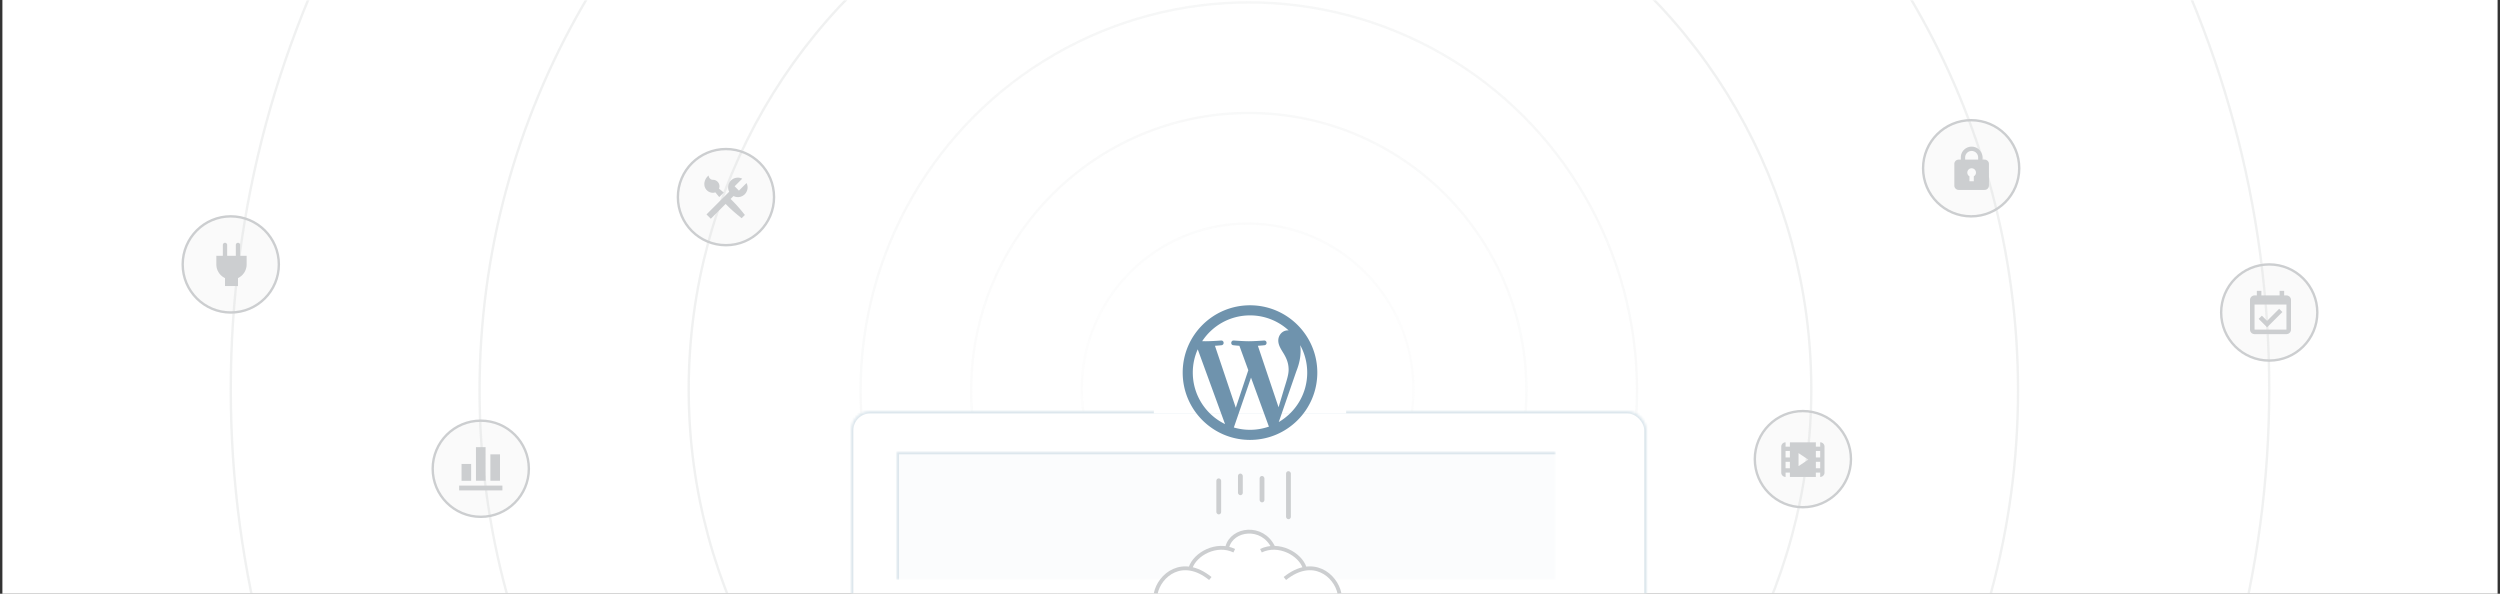 <svg width="1040" height="247" viewBox="0 0 1040 247" xmlns="http://www.w3.org/2000/svg" xmlns:xlink="http://www.w3.org/1999/xlink"><rect x="0" y="0" width="1040" height="247" fill="#333333" stroke="none"/><title>Artboard 1</title><defs><path id="c" d="M0 0h1038v247H0z"/><radialGradient cx="49.522%" cy="84.557%" fx="49.522%" fy="84.557%" r="74.844%" id="e"><stop stop-color="#FFF" offset="0%"/><stop stop-color="#FFF" stop-opacity=".404" offset="100%"/></radialGradient><rect id="a" width="331" height="87" rx="8"/><mask id="f" x="0" y="0" width="331" height="87" fill="#fff"><use xlink:href="#a"/></mask><path id="b" d="M19 17h293v70H19z"/><mask id="g" x="0" y="0" width="293" height="70" fill="#fff"><use xlink:href="#b"/></mask></defs><g transform="translate(1)" fill="none" fill-rule="evenodd"><mask id="d" fill="#fff"><use xlink:href="#c"/></mask><use fill="#FFF" xlink:href="#c"/><g mask="url(#d)"><g transform="translate(95 -262)"><circle stroke="#CCCED0" opacity=".3" cx="423" cy="424" r="69"/><circle stroke="#CCCED0" opacity=".3" cx="423.5" cy="424.5" r="115.5"/><circle stroke="#CCCED0" opacity=".3" cx="423.5" cy="424.5" r="161.5"/><circle stroke="#CCCED0" opacity=".3" cx="424" cy="424" r="233.5"/><circle stroke="#CCCED0" opacity=".3" cx="424" cy="424" r="424"/><circle stroke="#CCCED0" opacity=".3" cx="423.5" cy="424.5" r="320"/><path fill="url(#e)" d="M258 262h331v180H258z"/></g><g fill="#CCCED0"><g transform="translate(281 62)"><circle stroke="#CCCED0" fill-opacity=".1" cx="20" cy="20" r="20"/><path d="M11 14.6c0-1.354.702-2.772 1.8-3.6 0 .76.621 1.8 1.8 1.8a2.7 2.7 0 0 1 2.7 2.7c0 .347-.071.677-.19.982.664.534 1.328 1.07 1.971 1.627l-1.872 1.872a68.267 68.267 0 0 1-1.627-1.972c-.305.12-.635.191-.982.191a3.599 3.599 0 0 1-3.6-3.6zm10.937 6.163l1.207-1.207A4.001 4.001 0 0 0 24.95 20 4.05 4.05 0 0 0 29 15.95c0-.652-.17-1.26-.444-1.806L25.4 17.3l-1.8-1.8 3.156-3.156a4.001 4.001 0 0 0-1.806-.444 4.05 4.05 0 0 0-4.05 4.05c0 .652.17 1.26.444 1.806L11.9 27.2l1.8 1.8 6.163-6.163a61.706 61.706 0 0 0 5.38 4.904l1.282 1.034 1.35-1.35-1.034-1.283a61.706 61.706 0 0 0-4.904-5.379z"/></g><g transform="translate(729 171)"><circle stroke="#CCCED0" fill-opacity=".1" cx="20" cy="20" r="20"/><path d="M27.2 13v1.8h-1.8V13H14.6v1.8h-1.8V13a1.8 1.8 0 0 0-1.8 1.8v10.8a1.8 1.8 0 0 0 1.8 1.8v-1.8h1.8v1.8h10.8v-1.8h1.8v1.8a1.8 1.8 0 0 0 1.8-1.8V14.8a1.8 1.8 0 0 0-1.8-1.8zM14.6 23.8h-1.8v-2.7h1.8v2.7zm0-4.5h-1.8v-2.7h1.8v2.7zm3.6 3.6v-5.4l4.05 2.7-4.05 2.7zm9 .9h-1.8v-2.7h1.8v2.7zm0-4.5h-1.8v-2.7h1.8v2.7z"/></g><path d="M819 90c11.046 0 20-8.954 20-20s-8.954-20-20-20-20 8.954-20 20 8.954 20 20 20z" stroke="#CCCED0" fill-opacity=".1"/><path d="M824.6 66.4h-.9v-.9c0-2.481-2.019-4.5-4.5-4.5a4.505 4.505 0 0 0-4.5 4.5v.9h-.9a1.8 1.8 0 0 0-1.8 1.8v9a1.8 1.8 0 0 0 1.8 1.8h10.8a1.8 1.8 0 0 0 1.8-1.8v-9a1.8 1.8 0 0 0-1.8-1.8zm-8.1-.9c0-1.489 1.211-2.7 2.7-2.7s2.7 1.211 2.7 2.7v.9h-5.4v-.9zm3.6 7.85v2.05h-1.8v-2.05a1.792 1.792 0 0 1-.9-1.55 1.8 1.8 0 1 1 3.6 0c0 .664-.364 1.238-.9 1.55z"/><g transform="translate(179 175)"><circle stroke="#CCCED0" fill-opacity=".1" cx="20" cy="20" r="20"/><path d="M29 29H11v-2h18v2zM16 18h-4v7h4v-7zm6-7h-4v14h4V11zm6 3h-4v11h4V14z"/></g><path d="M95 130c11.046 0 20-8.954 20-20s-8.954-20-20-20-20 8.954-20 20 8.954 20 20 20z" stroke="#CCCED0" fill-opacity=".1"/><path d="M98.9 106.4v-4.5a.9.9 0 0 0-1.8 0v4.5h-3.6v-4.5a.9.9 0 0 0-1.8 0v4.5H89v3.6a6.293 6.293 0 0 0 3.6 5.685V119H98v-3.315a6.294 6.294 0 0 0 3.6-5.685v-3.6h-2.7z"/><g transform="translate(923 110)"><circle stroke="#CCCED0" fill-opacity=".1" cx="20" cy="20" r="20"/><path d="M19.103 26.159l-3.51-3.51 1.34-1.34 2.174 2.173 5.015-5.015 1.34 1.34-6.359 6.352zm9.95-11.37v12.316A1.895 1.895 0 0 1 27.158 29H13.895A1.895 1.895 0 0 1 12 27.105V14.79c0-1.045.849-1.894 1.895-1.894h.947V11h1.895v1.895h7.579V11h1.895v1.895h.947c1.046 0 1.895.849 1.895 1.894zm-1.895 1.895H13.895v10.421h13.263v-10.42z"/></g></g><g transform="translate(353 171)" stroke-linecap="square" stroke="#DDE7ED" stroke-width="2"><use mask="url(#f)" fill="#FFF" xlink:href="#a"/><use mask="url(#g)" fill="#FBFCFD" xlink:href="#b"/></g><path d="M479.693 246.994c.96-6.009 6.713-11.523 14.063-10.682.823-2.828 6.97-10.163 15.635-8.11 1.517-8.573 15.46-9.98 19.402-.368 4.03-.11 10.89 2.254 13.123 8.719 5.707-.849 12.096 2.373 14.438 10.44" fill="#FFF"/><path d="M479.78 246.885c1.522-7.52 11.059-15.631 22.71-6.228M494.254 236.24c1.883-5.813 10.868-10.71 18.197-7.142M556.22 246.885c-1.522-7.52-11.059-15.631-22.71-6.228M541.746 236.24c-1.883-5.813-10.868-10.71-18.197-7.142M509.537 227.598c2.036-7.816 14.599-9.325 19.106 0" stroke="#CCCED0" stroke-width="1.6"/><g transform="translate(505 196)" fill="#CCCED0"><rect y="3" width="2" height="15" rx="1"/><rect x="9" y="1" width="2" height="9" rx="1"/><rect x="18" y="2" width="2" height="11" rx="1"/><rect x="29" width="2" height="20" rx="1"/></g><g><path fill="#FFF" d="M479 170h80v2h-80z"/><path d="M519 127c-15.464 0-28 12.536-28 28s12.536 28 28 28 28-12.536 28-28-12.536-28-28-28zm-23.8 28c0-3.45.74-6.726 2.06-9.685l11.355 31.105c-7.941-3.858-13.415-11.998-13.415-21.42zm23.8 23.803a23.78 23.78 0 0 1-6.723-.969l7.143-20.75 7.316 20.042c.048.117.107.226.171.327a23.792 23.792 0 0 1-7.907 1.35zm3.282-34.961c1.433-.076 2.724-.227 2.724-.227 1.282-.151 1.131-2.035-.151-1.963 0 0-3.856.303-6.345.303-2.338 0-6.27-.303-6.27-.303-1.284-.072-1.433 1.888-.15 1.963 0 0 1.215.151 2.497.227l3.707 10.161-5.208 15.621-8.668-25.782c1.433-.076 2.724-.227 2.724-.227 1.282-.151 1.128-2.035-.154-1.963 0 0-3.853.303-6.342.303-.448 0-.972-.011-1.532-.028 4.256-6.46 11.57-10.727 19.886-10.727a23.705 23.705 0 0 1 16.072 6.25c-.104-.006-.202-.02-.308-.02-2.338 0-3.996 2.036-3.996 4.225 0 1.963 1.132 3.62 2.338 5.583.905 1.585 1.963 3.62 1.963 6.564 0 2.035-.784 4.401-1.811 7.694l-2.375 7.932-8.601-25.586zm8.682 31.73l7.27-21.017c1.357-3.397 1.808-6.11 1.808-8.526 0-.877-.059-1.689-.16-2.447A23.673 23.673 0 0 1 542.8 155c0 8.78-4.757 16.447-11.836 20.572z" fill="#6F93AD"/></g></g></g></svg>